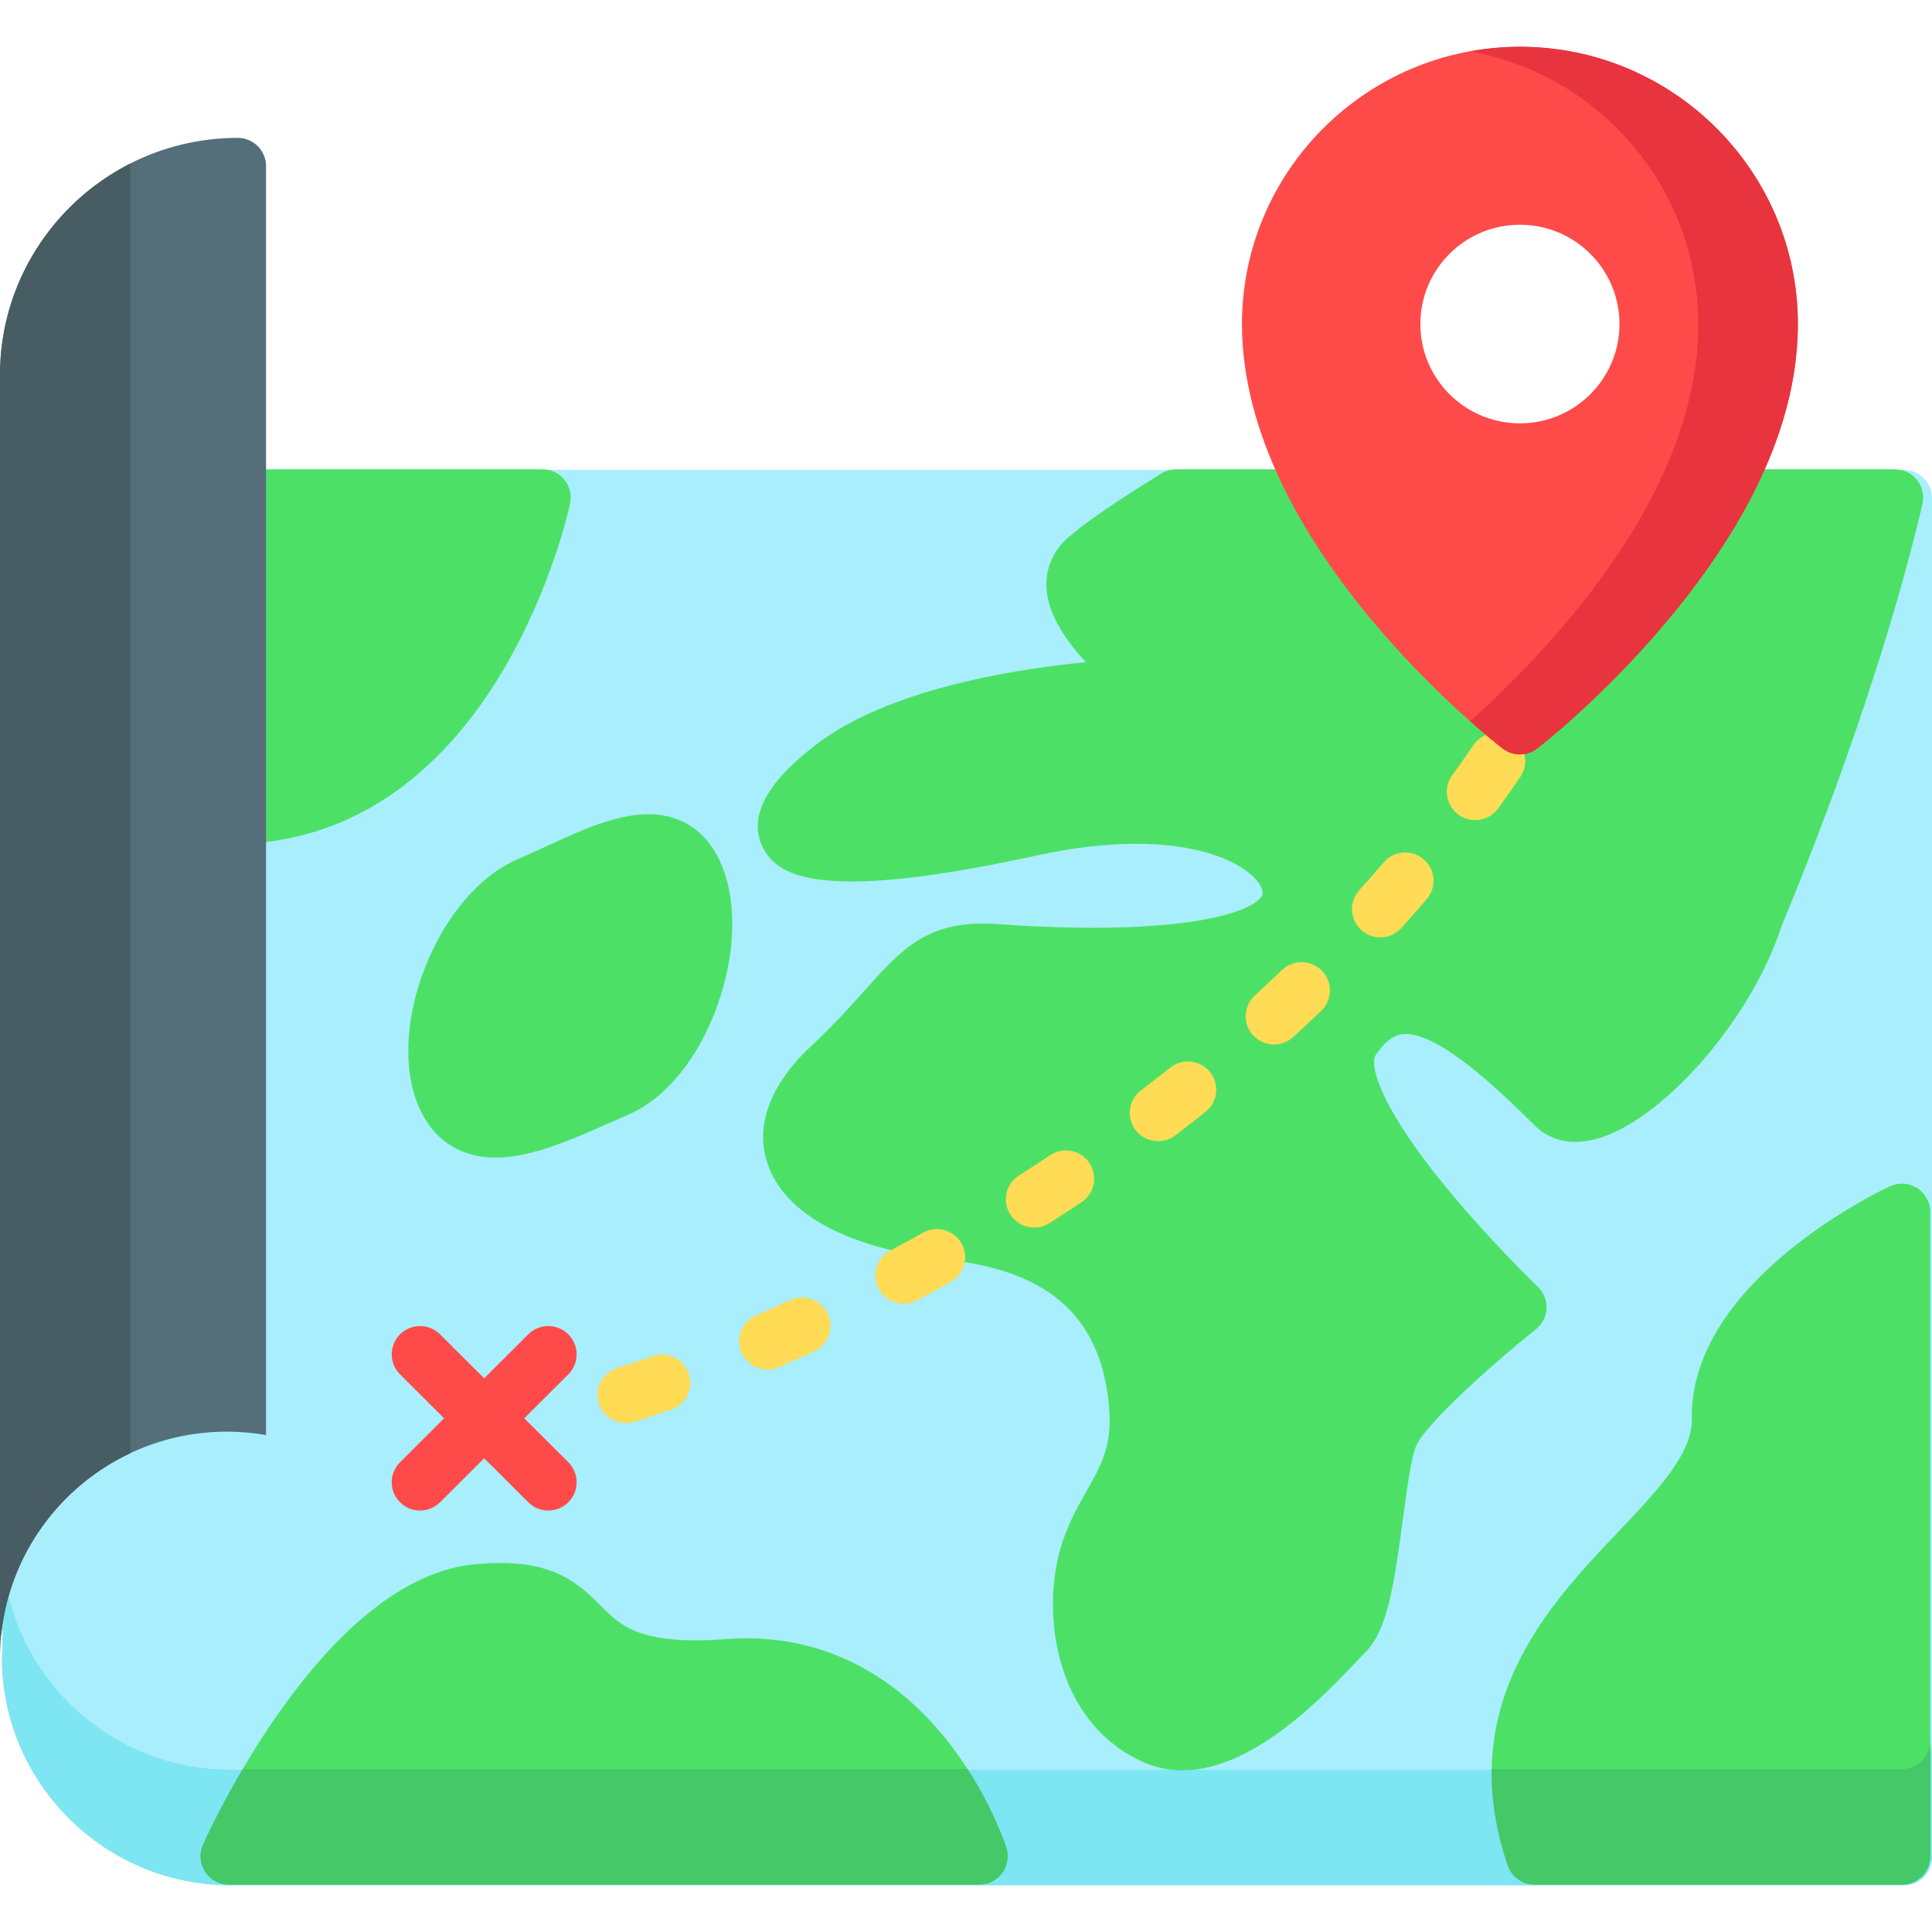 <?xml version="1.0" encoding="iso-8859-1"?>
<!-- Generator: Adobe Illustrator 19.0.0, SVG Export Plug-In . SVG Version: 6.00 Build 0)  -->
<svg version="1.1" id="Capa_1" xmlns="http://www.w3.org/2000/svg" xmlns:xlink="http://www.w3.org/1999/xlink" x="0px" y="0px"
	 viewBox="0 0 512 512" style="enable-background:new 0 0 512 512;" xml:space="preserve">
<path style="fill:#A8EEFC;" d="M504.491,124.536H149.574H63.47H0.66v312.868c-0.071,0.981-0.122,1.966-0.148,2.954
	c-0.004,0.132-0.004,0.265,0,0.398c0.026,0.966,0.077,1.928,0.148,2.886v0.014h0.001c1.098,14.715,7.472,28.389,18.137,38.766
	c11.387,11.08,26.42,17.181,42.33,17.181h443.363c4.148,0,7.509-3.354,7.509-7.491V132.027
	C512,127.89,508.639,124.536,504.491,124.536z"/>
<path style="fill:#7EE5F2;" d="M504.491,469H61.128c-15.91,0-30.943-6.102-42.33-17.181C8.133,441.441,1.759,427.768,0.661,413.053
	H0.66v24.353c-0.071,0.981-0.122,1.966-0.148,2.954c-0.004,0.132-0.004,0.265,0,0.398c0.026,0.966,0.077,1.928,0.148,2.886v0.014
	h0.001c1.098,14.715,7.472,28.389,18.137,38.766c11.387,11.08,26.42,17.181,42.33,17.181h443.363c4.148,0,7.509-3.354,7.509-7.491
	V461.51C512,465.646,508.639,469,504.491,469z"/>
<g>
	<path style="fill:#4CE166;" d="M149.583,127.145c-1.425-1.756-3.57-2.776-5.834-2.776h-80.75c-4.148,0-7.509,3.354-7.509,7.491
		v84.301c0,2.016,0.814,3.946,2.258,5.356c1.404,1.37,3.29,2.135,5.251,2.135c0.055,0,0.111-0.001,0.166-0.002
		c28.55-0.63,52.878-16.665,70.356-46.371c12.767-21.7,17.383-42.97,17.574-43.865C151.564,131.204,151.009,128.901,149.583,127.145
		z"/>
	<path style="fill:#4CE166;" d="M508.04,127.202c-1.424-1.79-3.591-2.834-5.881-2.834H311.731c-1.39,0-2.754,0.386-3.937,1.113
		c-12.181,7.483-20.288,13.059-24.787,17.047c-4.012,3.557-5.974,8.175-5.673,13.354c0.404,6.949,5.146,13.914,10.437,19.609
		c-20.299,1.984-52.351,7.329-71.304,21.693c-13.256,10.047-18.126,19.14-14.475,27.026c3.82,8.255,15.461,15.007,72.845,2.483
		c20.896-4.559,34.855-3.213,42.887-1.28c9.56,2.3,14.711,6.352,16.341,9.377c1.041,1.928,0.443,2.751-0.317,3.49
		c-5.118,4.972-26.421,9.687-69.618,6.608c-18.111-1.289-25.175,6.603-34.937,17.531c-3.882,4.345-8.282,9.27-14.397,14.964
		c-6.186,5.759-15.894,17.429-11.418,30.889c4.521,13.598,21.497,22.691,47.803,25.601c27.337,3.025,40.929,15.609,42.781,39.602
		c0.754,9.783-2.209,14.996-5.963,21.595c-2.356,4.142-5.027,8.838-6.847,14.89c-5.152,17.133-1.883,46.107,21.517,56.879
		c3.514,1.618,7.085,2.325,10.654,2.324c18.886-0.003,37.611-19.807,46.408-29.111c0.881-0.932,1.639-1.734,2.258-2.365
		c5.551-5.65,7.402-17.024,9.79-35.086c1.007-7.618,2.149-16.252,3.54-19.489c2.236-5.206,18.201-20.06,31.711-30.838
		c1.689-1.347,2.714-3.356,2.812-5.511c0.099-2.155-0.74-4.248-2.299-5.743c-0.137-0.131-13.814-13.277-25.848-28.26
		c-17.588-21.9-18.394-31.253-17.22-33.009c3.19-4.774,5.696-5.537,7.304-5.696c8.702-0.85,24.149,13.437,35.005,24.265
		c2.252,2.247,7.28,5.711,15.655,3.667c17.639-4.306,41.688-31.689,49.655-56.474c16.28-39.116,29.9-79.906,37.381-111.954
		C509.991,131.333,509.465,128.993,508.04,127.202z"/>
	<path style="fill:#4CE166;" d="M191.131,228.99c-2.529-5.888-6.43-9.875-11.595-11.852c-10.548-4.035-22.936,1.686-34.92,7.218
		c-2.571,1.187-4.999,2.308-7.4,3.334c-21.049,8.995-35.278,44.526-26.249,65.548c2.523,5.875,6.485,9.906,11.775,11.979
		c2.761,1.082,5.654,1.546,8.646,1.546c9.367,0,19.674-4.558,29.721-9.002c1.765-0.781,3.511-1.553,5.22-2.283
		c10.033-4.288,18.699-14.858,23.776-28.999C194.988,252.877,195.371,238.863,191.131,228.99z"/>
	<path style="fill:#4CE166;" d="M266.695,489.674c-0.193-0.602-4.836-14.926-16.024-28.835
		c-15.278-18.996-35.369-28.15-58.081-26.468c-22.947,1.697-28.014-3.413-33.377-8.822c-7.202-7.267-14.214-12.692-33.12-11.03
		c-40.355,3.553-71.016,71.496-72.301,74.387c-1.031,2.317-0.817,4.997,0.569,7.121c1.385,2.125,3.753,3.407,6.295,3.407h198.883
		c2.395,0,4.647-1.141,6.062-3.069C267.014,494.438,267.421,491.951,266.695,489.674z"/>
	<path style="fill:#4CE166;" d="M508.055,314.852c-2.163-1.376-4.88-1.554-7.206-0.474c-2.168,1.008-53.12,25.095-52.495,61.615
		c0.159,9.26-9,18.904-19.604,30.071c-18.377,19.351-43.542,45.851-29.183,88.278c1.031,3.044,3.892,5.095,7.114,5.095h97.338
		c4.148,0,7.509-3.354,7.509-7.491V321.168C511.529,318.609,510.219,316.227,508.055,314.852z"/>
</g>
<path style="fill:#FFDB56;" d="M165.865,377.136c-3.249,0-6.244-2.12-7.203-5.387c-1.166-3.969,1.115-8.129,5.092-9.294l0,0
	c0.033-0.01,3.36-0.989,9.173-3.034c3.91-1.374,8.2,0.669,9.579,4.571c1.38,3.901-0.672,8.18-4.582,9.556
	c-6.243,2.197-9.796,3.24-9.945,3.283C167.274,377.038,166.563,377.136,165.865,377.136z M203.403,362.924
	c-2.897,0-5.657-1.683-6.889-4.502c-1.656-3.792,0.083-8.207,3.885-9.859c2.987-1.297,6.018-2.652,9.011-4.026
	c3.77-1.73,8.227-0.083,9.961,3.675c1.734,3.758,0.084,8.207-3.684,9.936c-3.085,1.415-6.21,2.813-9.291,4.151
	C205.42,362.723,204.403,362.924,203.403,362.924z M239.488,345.501c-2.685,0-5.281-1.439-6.632-3.967
	c-1.952-3.651-0.568-8.188,3.091-10.135c2.896-1.541,5.813-3.129,8.667-4.72c3.618-2.018,8.194-0.726,10.218,2.887
	c2.023,3.612,0.726,8.175-2.894,10.194c-2.939,1.638-5.941,3.273-8.924,4.86C241.89,345.217,240.681,345.501,239.488,345.501z
	 M274.08,325.323c-2.477,0-4.901-1.221-6.334-3.457c-2.233-3.486-1.212-8.118,2.282-10.346c2.766-1.764,5.545-3.576,8.259-5.384
	c3.448-2.299,8.111-1.374,10.416,2.066c2.303,3.44,1.376,8.092-2.072,10.39c-2.799,1.866-5.662,3.732-8.514,5.551
	C276.865,324.941,275.464,325.323,274.08,325.323z M306.915,302.432c-2.261,0-4.496-1.015-5.974-2.945
	c-2.517-3.288-1.886-7.989,1.411-10.5c2.59-1.973,5.204-4.008,7.768-6.05c3.238-2.581,7.965-2.052,10.553,1.181
	c2.587,3.233,2.057,7.947-1.184,10.528c-2.647,2.108-5.347,4.211-8.021,6.248C310.106,301.93,308.504,302.432,306.915,302.432z
	 M337.633,276.801c-2.031,0-4.056-0.817-5.536-2.428c-2.804-3.049-2.598-7.788,0.458-10.584c2.425-2.217,4.837-4.477,7.17-6.716
	c2.991-2.87,7.745-2.775,10.618,0.206c2.876,2.981,2.783,7.724-0.207,10.592c-2.419,2.321-4.919,4.662-7.43,6.961
	C341.265,276.15,339.446,276.801,337.633,276.801z M365.801,248.417c-1.785,0-3.576-0.631-5.009-1.913
	c-3.089-2.762-3.348-7.497-0.58-10.578c2.196-2.444,4.37-4.926,6.46-7.376c2.687-3.15,7.427-3.532,10.585-0.851
	c3.158,2.682,3.541,7.409,0.853,10.559c-2.173,2.548-4.433,5.128-6.715,7.667C369.912,247.576,367.861,248.417,365.801,248.417z
	 M390.932,217.338c-1.524,0-3.061-0.46-4.391-1.418c-3.362-2.422-4.118-7.104-1.691-10.458c1.903-2.629,3.798-5.324,5.635-8.009
	c2.334-3.418,7.005-4.301,10.435-1.97c3.426,2.33,4.31,6.991,1.974,10.409c-1.912,2.797-3.885,5.603-5.868,8.341
	C395.558,216.26,393.261,217.338,390.932,217.338z"/>
<g>
	<path style="fill:#FF4A4A;" d="M138.929,375.866l11.682-11.653c2.932-2.925,2.932-7.669,0-10.593c-2.932-2.925-7.687-2.926-10.62,0
		l-11.682,11.653l-11.682-11.653c-2.933-2.925-7.688-2.925-10.62,0c-2.932,2.925-2.932,7.669,0,10.593l11.682,11.653l-11.682,11.653
		c-2.932,2.925-2.932,7.669,0,10.594c1.466,1.463,3.388,2.194,5.311,2.194c1.922,0,3.843-0.731,5.311-2.194l11.682-11.653
		l11.682,11.653c1.467,1.462,3.388,2.194,5.311,2.194c1.922,0,3.843-0.731,5.311-2.194c2.932-2.925,2.932-7.669,0-10.594
		L138.929,375.866z"/>
	<path style="fill:#FF4A4A;" d="M402.794,12.396c-40.615,0-73.658,32.961-73.658,73.477c0,58.499,66.243,110.305,69.062,112.483
		c1.353,1.044,2.974,1.566,4.595,1.566c1.621,0,3.242-0.522,4.595-1.566c0.701-0.542,17.372-13.492,34.236-33.583
		c23.11-27.532,34.827-54.078,34.827-78.899C476.452,45.357,443.409,12.396,402.794,12.396z M402.794,59.554
		c14.571,0,26.383,11.783,26.383,26.318s-11.813,26.318-26.383,26.318c-14.57,0-26.383-11.783-26.383-26.318
		S388.223,59.554,402.794,59.554z"/>
</g>
<path style="fill:#E7343F;" d="M402.794,12.396c-4.505,0-8.908,0.427-13.191,1.204c34.338,6.222,60.467,36.251,60.467,72.273
	c0,24.822-11.717,51.367-34.827,78.899c-9.58,11.414-19.094,20.518-25.657,26.357c4.79,4.246,8.035,6.78,8.613,7.226
	c1.353,1.044,2.974,1.566,4.595,1.566c1.621,0,3.242-0.522,4.595-1.566c0.701-0.542,17.372-13.492,34.236-33.583
	c23.11-27.532,34.827-54.078,34.827-78.899C476.452,45.357,443.409,12.396,402.794,12.396z"/>
<path style="fill:#546F7A;" d="M60.166,379.399c3.529,0,6.98,0.321,10.341,0.902V44.033c0-4.137-3.362-7.491-7.509-7.491
	C28.261,36.542,0,64.734,0,99.385v340.032C0,406.27,26.937,379.399,60.166,379.399z"/>
<path style="fill:#475D63;" d="M34.58,43.327C14.085,53.707,0,74.929,0,99.385v334.033c0.102-0.046,0.208-0.09,0.311-0.136
	c2.175-21.374,15.6-39.424,34.271-48.19L34.58,43.327L34.58,43.327z"/>
<g>
	<path style="fill:#44C868;" d="M504.019,468.833H395.331c-0.139,7.811,1.113,16.282,4.235,25.508
		c1.031,3.044,3.892,5.095,7.114,5.095h97.338c4.148,0,7.509-3.354,7.509-7.491v-30.603
		C511.529,465.479,508.167,468.833,504.019,468.833z"/>
	<path style="fill:#44C868;" d="M256.427,468.833H64.314c-6.33,10.766-10.09,19.102-10.522,20.074
		c-1.031,2.317-0.817,4.997,0.569,7.121c1.385,2.125,3.753,3.407,6.295,3.407H259.54c2.395,0,4.647-1.141,6.062-3.069
		c1.414-1.929,1.821-4.415,1.095-6.692C266.539,489.188,263.482,479.763,256.427,468.833z"/>
</g>
<g>
</g>
<g>
</g>
<g>
</g>
<g>
</g>
<g>
</g>
<g>
</g>
<g>
</g>
<g>
</g>
<g>
</g>
<g>
</g>
<g>
</g>
<g>
</g>
<g>
</g>
<g>
</g>
<g>
</g>
</svg>
